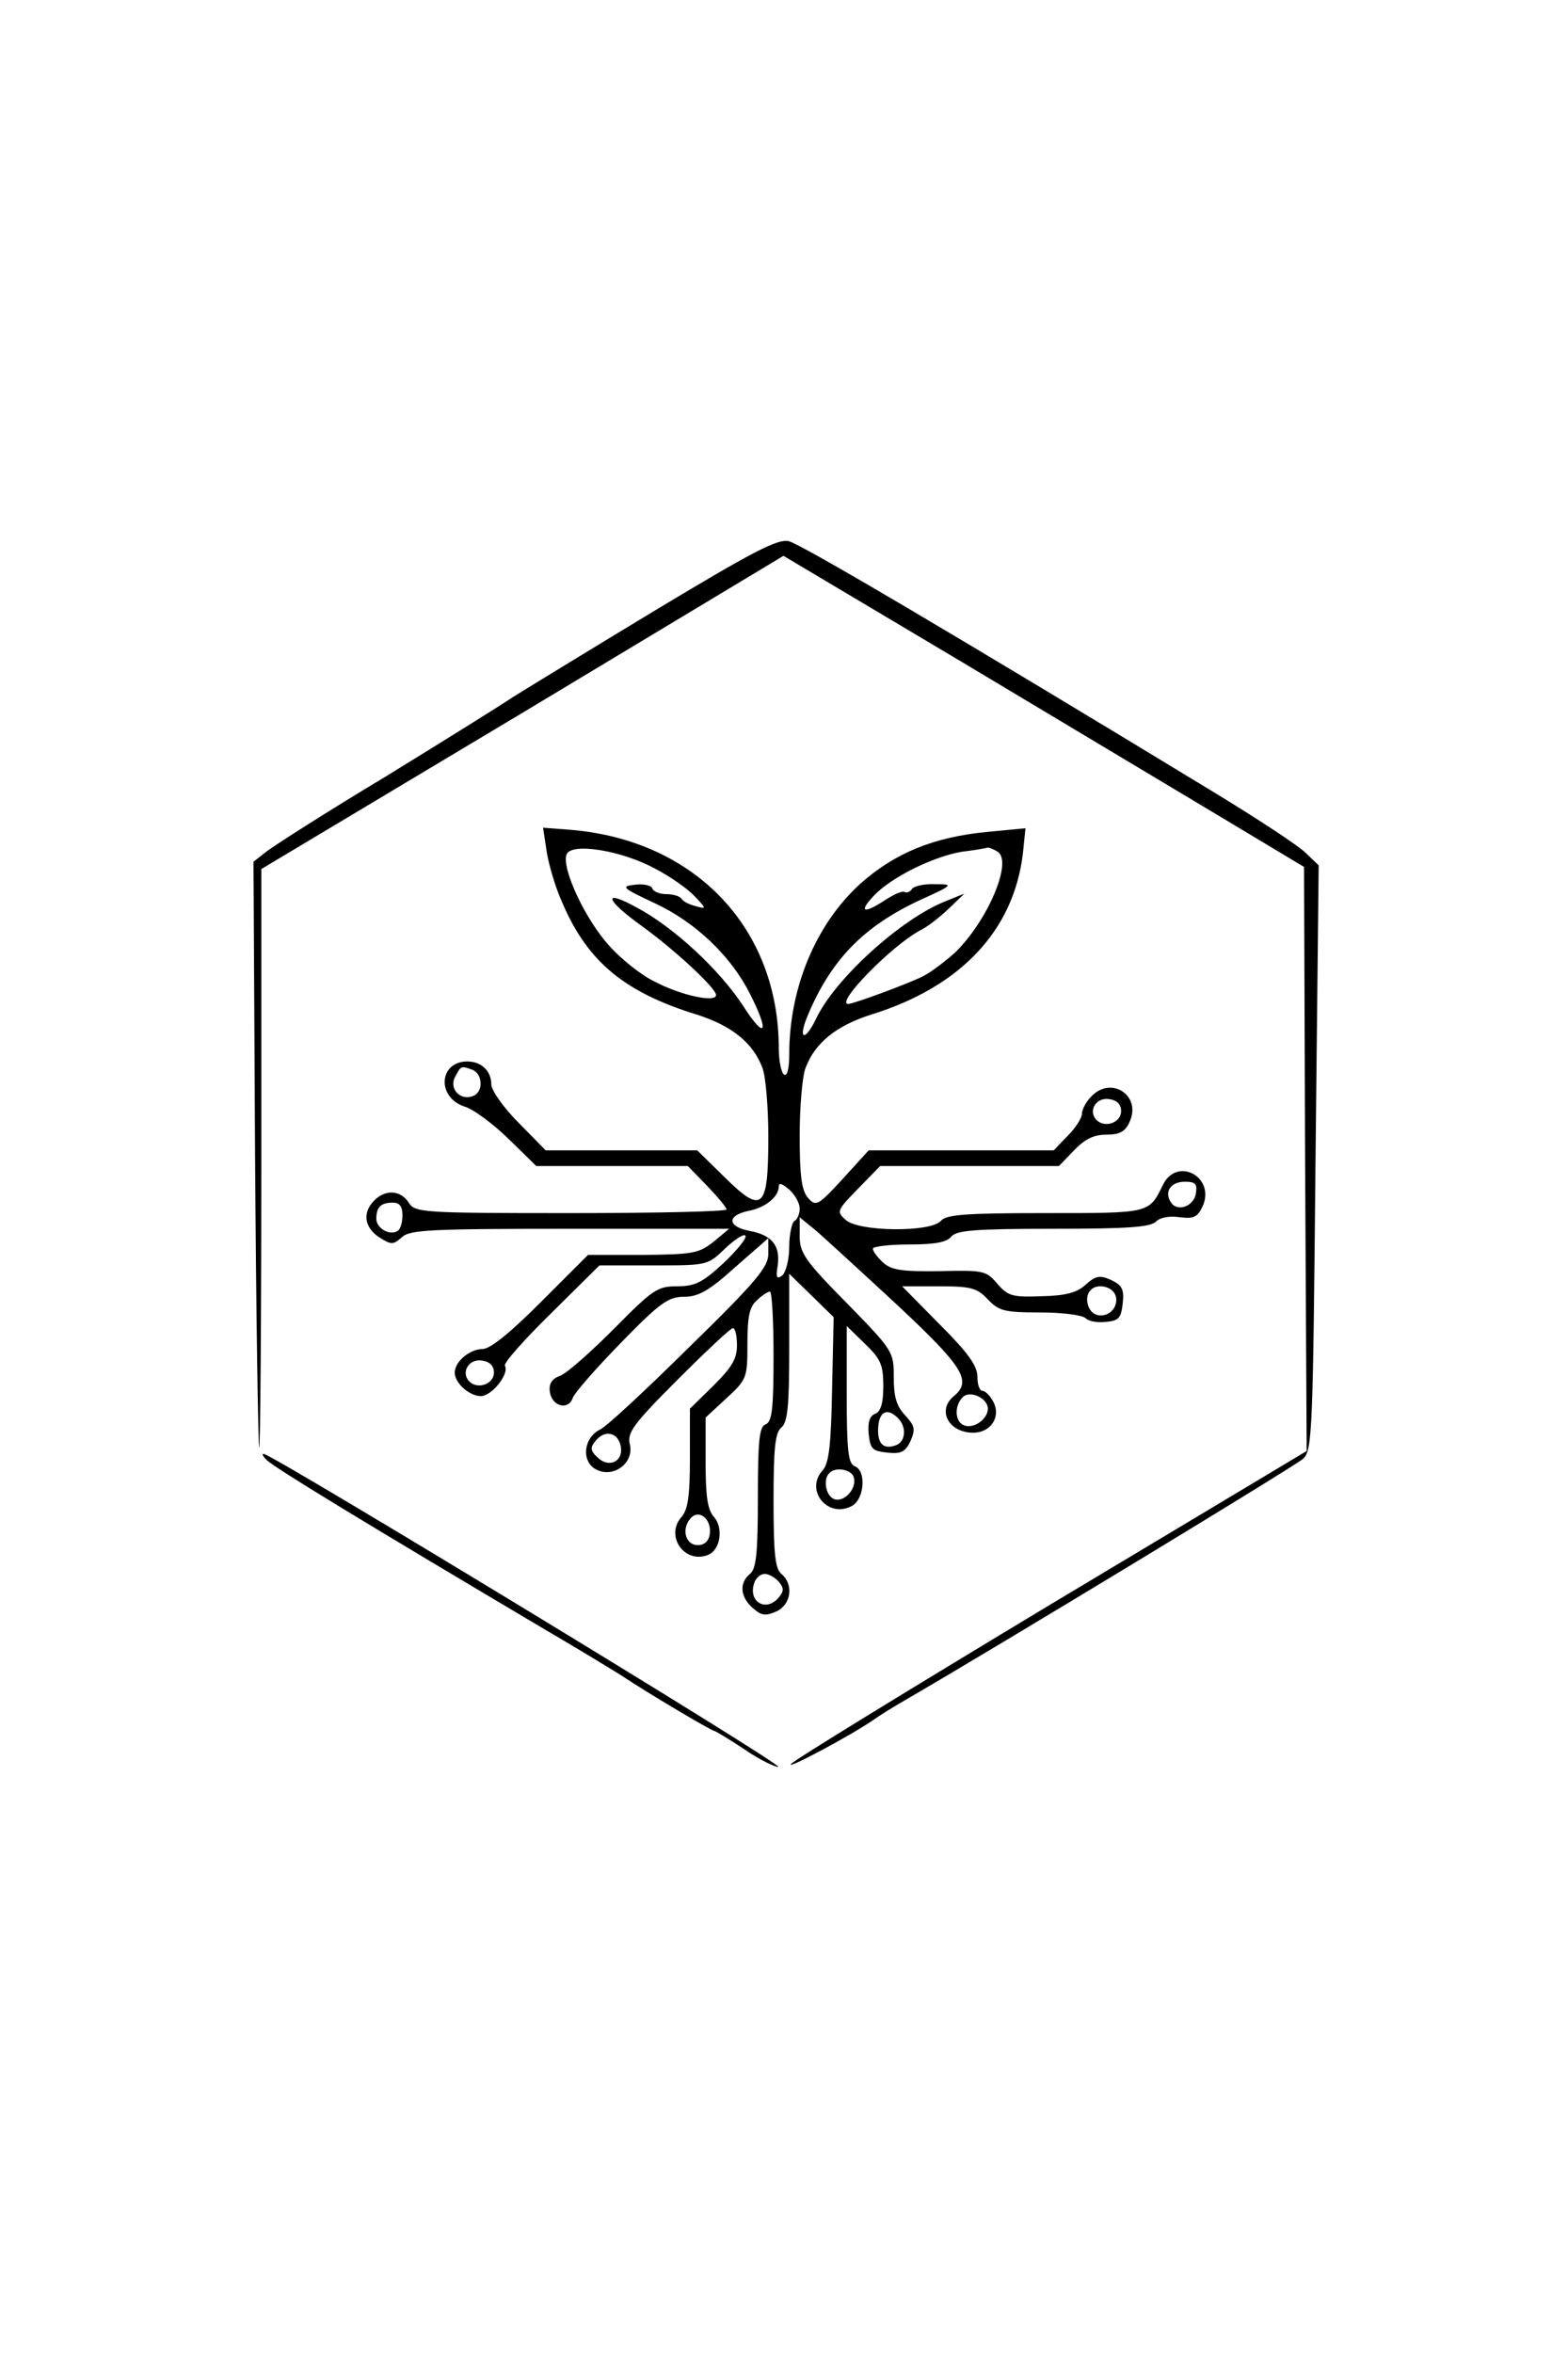 <?xml version="1.0" standalone="no"?>
<!DOCTYPE svg PUBLIC "-//W3C//DTD SVG 20010904//EN"
 "http://www.w3.org/TR/2001/REC-SVG-20010904/DTD/svg10.dtd">
<svg version="1.0" xmlns="http://www.w3.org/2000/svg"
 width="300pt" height="450pt" viewBox="0 0 300 450"
 preserveAspectRatio="xMidYMid meet">
<g transform="translate(0,450) scale(0.1,-0.1)"
fill="#000000" stroke="none">
<path d="M1249 3330 c-129 -78 -250 -152 -269 -164 -19 -13 -128 -81 -242
-151 -115 -69 -218 -135 -230 -145 l-23 -18 3 -559 c2 -307 6 -560 8 -562 2
-2 4 246 4 551 l0 556 500 299 499 300 343 -204 c189 -113 413 -247 498 -298
l155 -93 2 -559 3 -558 -491 -294 c-269 -162 -493 -299 -496 -305 -7 -10 113
54 157 84 14 10 43 28 66 41 184 107 743 446 757 459 18 16 19 51 24 576 l6
559 -25 24 c-14 14 -95 67 -179 118 -479 291 -787 473 -810 478 -21 5 -69 -20
-260 -135z"/>
<path d="M1046 2871 c4 -25 17 -70 31 -100 48 -111 119 -169 255 -211 67 -21
109 -54 127 -103 6 -16 11 -75 11 -131 0 -139 -11 -149 -83 -78 l-53 52 -145
0 -145 0 -52 53 c-29 29 -52 62 -52 73 0 26 -19 44 -46 44 -54 0 -59 -68 -6
-86 18 -5 56 -34 85 -62 l53 -52 145 0 145 0 37 -38 c20 -21 37 -41 37 -45 0
-4 -134 -7 -298 -7 -286 0 -298 1 -310 20 -15 24 -45 26 -66 4 -23 -23 -19
-51 9 -70 24 -15 27 -15 44 0 15 14 54 16 322 16 l304 0 -30 -25 c-28 -22 -39
-24 -135 -25 l-105 0 -90 -90 c-59 -59 -97 -90 -112 -90 -24 0 -53 -24 -53
-45 0 -20 28 -45 50 -45 21 0 55 43 46 58 -3 5 37 50 88 100 l93 92 104 0
c102 0 103 0 136 32 18 17 36 29 39 25 4 -4 -15 -27 -41 -52 -41 -38 -55 -45
-90 -45 -37 0 -46 -6 -120 -81 -44 -44 -90 -85 -103 -90 -17 -6 -22 -16 -20
-31 4 -28 36 -36 44 -11 4 10 45 57 93 106 74 76 90 87 120 87 27 0 47 11 97
56 l64 56 0 -30 c0 -25 -23 -53 -150 -177 -82 -81 -159 -153 -172 -159 -32
-16 -36 -61 -8 -76 33 -18 74 12 65 48 -5 22 5 37 92 124 54 54 101 98 105 98
5 0 8 -15 8 -33 0 -26 -10 -42 -45 -77 l-45 -44 0 -95 c0 -73 -4 -98 -16 -112
-32 -36 5 -90 50 -73 24 9 31 51 12 73 -12 13 -16 38 -16 104 l0 86 40 37 c39
36 40 39 40 104 0 52 4 71 18 83 10 10 22 17 25 17 4 0 7 -56 7 -124 0 -101
-3 -125 -15 -130 -12 -4 -15 -29 -15 -139 0 -107 -3 -137 -15 -147 -21 -17
-19 -44 5 -65 17 -15 24 -16 45 -7 29 13 34 52 10 72 -12 10 -15 39 -15 140 0
101 3 130 15 140 12 10 15 40 15 153 l0 141 43 -42 42 -41 -3 -138 c-2 -108
-6 -141 -18 -155 -35 -38 10 -93 56 -68 24 13 28 68 5 76 -12 5 -15 30 -15
137 l0 131 35 -34 c30 -29 35 -40 35 -81 0 -33 -5 -49 -16 -53 -10 -4 -14 -16
-12 -38 3 -29 7 -33 35 -36 27 -3 35 1 45 22 10 23 8 29 -10 49 -17 18 -22 36
-22 73 0 49 -1 51 -90 142 -80 81 -90 96 -90 128 l0 36 33 -27 c17 -15 87 -79
155 -142 125 -117 142 -144 107 -173 -33 -27 -10 -70 37 -70 34 0 54 31 38 60
-6 11 -15 20 -20 20 -6 0 -10 12 -10 27 0 21 -18 46 -72 100 l-72 73 70 0 c62
0 73 -3 94 -25 21 -22 31 -25 100 -25 42 0 81 -5 87 -11 6 -6 23 -9 39 -7 25
2 29 8 32 35 3 27 -1 35 -22 45 -22 10 -30 8 -49 -9 -16 -15 -38 -21 -84 -22
-56 -2 -64 0 -85 24 -21 25 -27 26 -110 24 -73 -1 -92 2 -108 16 -11 10 -20
22 -20 27 0 4 31 8 69 8 49 0 72 4 81 15 10 12 45 15 196 15 140 0 186 3 196
14 8 8 26 11 46 8 26 -3 33 0 43 21 25 56 -49 96 -76 41 -27 -55 -24 -54 -225
-54 -155 0 -190 -3 -200 -15 -19 -22 -157 -21 -182 2 -18 16 -17 18 24 60 l42
43 171 0 171 0 29 30 c21 22 38 30 62 30 25 0 36 6 44 24 24 51 -36 90 -74 48
-10 -10 -17 -25 -17 -32 0 -8 -12 -27 -27 -42 l-27 -28 -177 0 -177 0 -50 -55
c-47 -51 -51 -53 -66 -36 -12 14 -16 40 -16 119 0 55 5 113 11 129 18 49 60
82 127 103 170 53 271 160 289 307 l5 49 -73 -7 c-104 -10 -178 -41 -244 -100
-85 -78 -135 -199 -135 -326 0 -27 -4 -42 -10 -38 -5 3 -10 26 -10 50 0 230
-160 398 -398 418 l-53 4 7 -46z m207 -32 c29 -15 63 -39 76 -53 23 -24 23
-25 2 -19 -12 3 -24 9 -27 14 -3 5 -16 9 -29 9 -13 0 -25 5 -27 11 -2 6 -17 9
-33 7 -28 -3 -25 -6 37 -35 78 -36 146 -101 182 -172 39 -76 31 -92 -12 -25
-45 69 -132 150 -203 188 -67 37 -62 16 9 -35 66 -48 142 -119 142 -132 0 -15
-66 -1 -116 25 -26 12 -66 44 -89 70 -46 51 -91 148 -81 174 9 23 104 8 169
-27z m656 32 c29 -19 -20 -133 -82 -193 -18 -16 -45 -37 -61 -45 -25 -13 -133
-53 -143 -53 -26 0 82 111 138 141 13 6 37 25 54 41 l30 29 -37 -15 c-85 -34
-210 -148 -246 -223 -22 -46 -36 -42 -17 4 45 108 108 172 216 222 64 29 64
30 27 30 -20 1 -40 -4 -43 -9 -4 -6 -10 -8 -14 -6 -4 3 -20 -4 -37 -15 -41
-27 -52 -24 -23 7 33 36 115 76 169 85 25 3 47 7 50 8 3 0 11 -3 19 -8z
m-1005 -417 c20 -8 21 -43 1 -50 -24 -10 -47 14 -34 37 11 21 11 21 33 13z
m1241 -79 c0 -22 -31 -33 -47 -17 -17 17 -1 44 24 40 15 -2 23 -10 23 -23z
m-615 -186 c0 -10 -4 -21 -10 -24 -5 -3 -10 -26 -10 -49 0 -24 -6 -48 -13 -55
-11 -8 -13 -5 -9 19 5 38 -11 58 -54 66 -42 8 -44 29 -3 38 33 6 59 27 59 47
0 8 7 5 20 -6 11 -10 20 -26 20 -36z m758 29 c-3 -25 -36 -37 -48 -17 -13 20
0 39 27 39 20 0 24 -4 21 -22z m-1518 -42 c0 -14 -4 -27 -9 -30 -15 -10 -41 5
-41 23 0 23 9 31 32 31 12 0 18 -7 18 -24z m1364 -153 c4 -9 1 -23 -7 -30 -7
-8 -21 -11 -30 -7 -17 6 -23 35 -10 47 12 13 41 7 47 -10z m-1189 -148 c0 -22
-31 -33 -47 -17 -17 17 -1 44 24 40 15 -2 23 -10 23 -23z m945 -69 c0 -20 -27
-39 -45 -32 -18 6 -20 37 -3 54 14 14 48 -2 48 -22z m-172 -18 c17 -17 15 -45
-4 -52 -22 -8 -34 1 -34 28 0 35 16 46 38 24z m-530 -56 c4 -28 -24 -40 -45
-19 -14 13 -14 19 -3 32 18 22 44 15 48 -13z m445 -56 c8 -21 -17 -50 -37 -43
-16 6 -22 38 -9 50 11 12 41 7 46 -7z m-275 -110 c-2 -13 -10 -21 -23 -21 -23
0 -32 30 -14 51 16 19 41 -1 37 -30z m132 -91 c10 -12 10 -18 0 -30 -25 -30
-61 -7 -46 30 3 8 12 15 19 15 8 0 20 -7 27 -15z"/>
<path d="M510 1708 c15 -15 186 -119 537 -327 60 -35 124 -74 143 -86 51 -34
171 -105 176 -105 2 0 29 -16 59 -36 29 -20 59 -34 64 -33 10 4 -952 588 -983
598 -6 2 -4 -3 4 -11z"/>
</g>
</svg>
